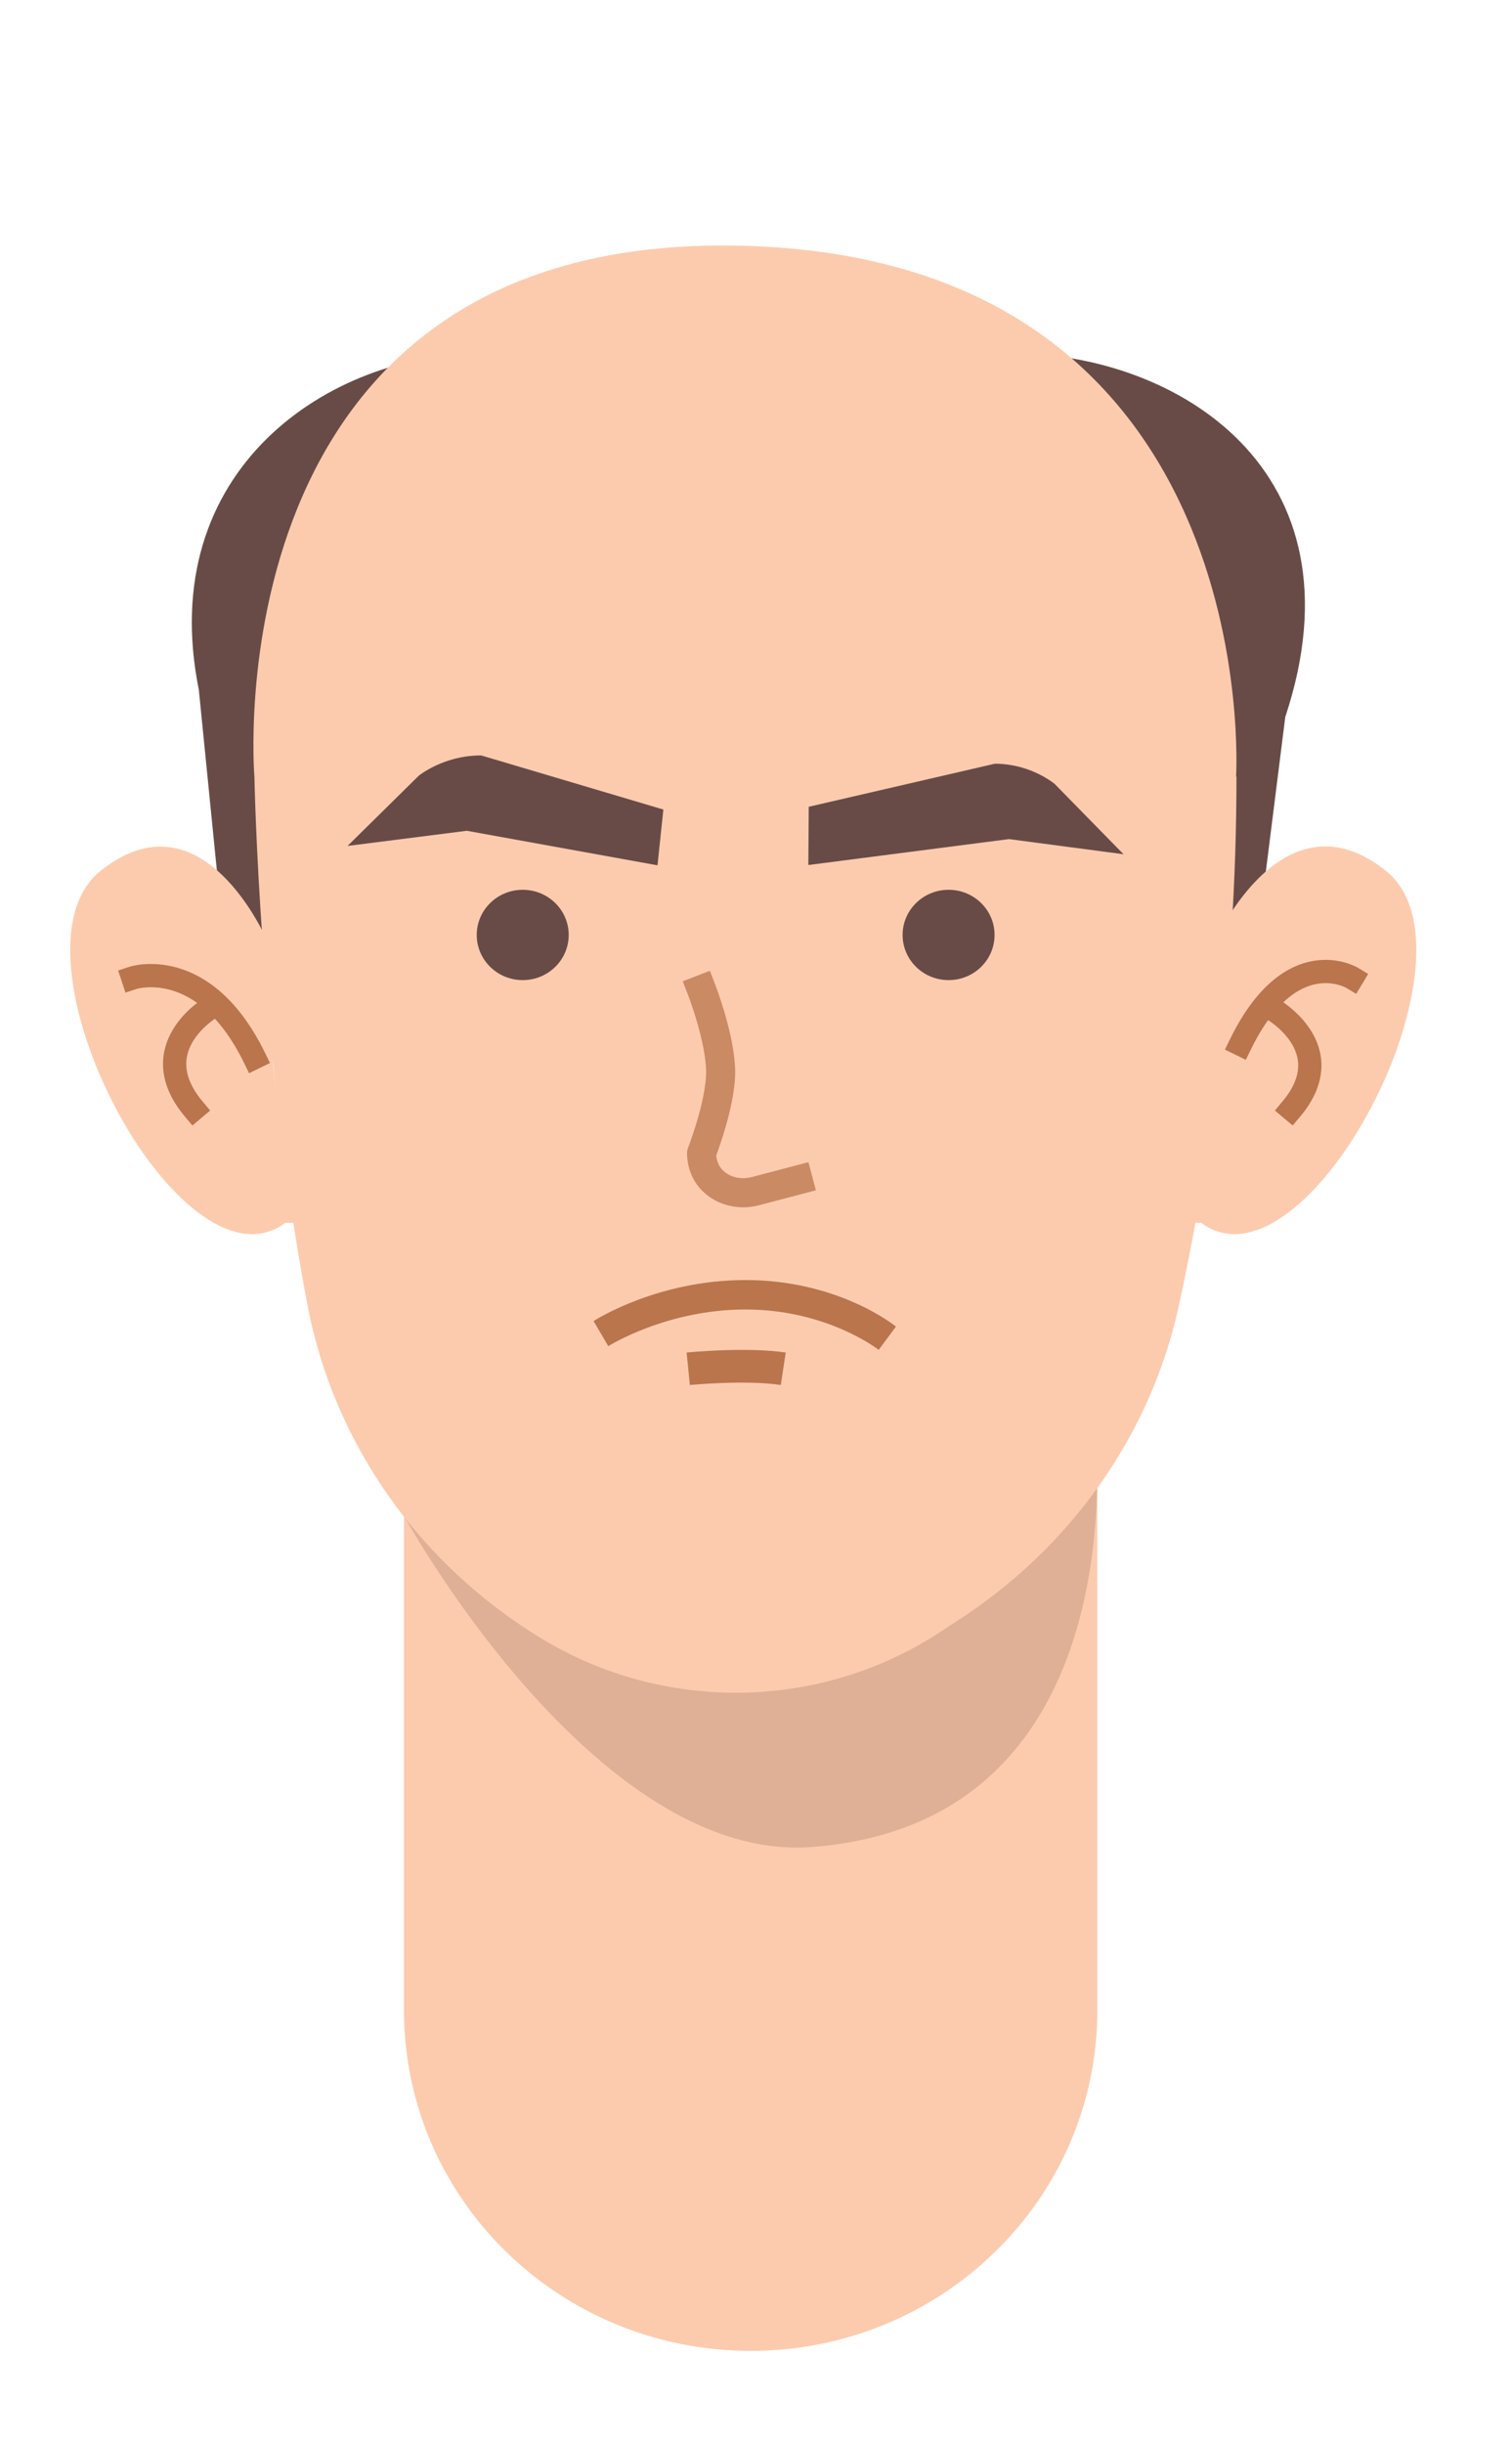 <svg width="130" height="210" viewBox="0 0 130 210" fill="none" xmlns="http://www.w3.org/2000/svg">
<path d="M64.54 201.976C48.072 201.976 34.732 188.883 34.732 172.719V110.461H94.348V172.719C94.348 188.883 81.008 201.976 64.54 201.976Z" class="skin" fill="#FCCBAE"/>
<path d="M34.732 130.235C34.732 130.235 51.132 160.166 69.869 158.681C98.851 156.421 94.038 121.158 94.038 121.158C94.038 121.158 82.796 144.678 65.021 144.678C45.184 144.678 34.732 130.201 34.732 130.201V130.235Z" fill="#DFB095"/>
<path d="M20.052 88.864L17.096 59.27C13.279 40.34 28.303 30.352 41.471 30.352H87.025C100.983 30.352 117.589 40.272 110.506 61.599L106.449 93.858L20.087 88.864H20.052Z" class="hair" fill="#684B47"/>
<path d="M103.321 105.095C112.363 111.641 127.972 81.879 119.17 74.826C110.369 67.774 104.559 80.698 104.559 80.698L104.352 91.631L103.046 101.889L102.53 105.061H103.321V105.095Z" class="skin" fill="#FCCBAE"/>
<path d="M116.263 84.017C116.263 84.017 110.997 80.847 106.655 89.718" stroke="#BA754D" stroke-width="2" stroke-linecap="square" stroke-linejoin="round"/>
<path d="M109.315 86.642C109.315 86.642 115.427 90.047 111.02 95.288" stroke="#BA754D" stroke-width="2" stroke-linecap="square" stroke-linejoin="round"/>
<path d="M24.487 105.096C15.445 111.642 -0.164 81.88 8.638 74.827C17.439 67.775 22.974 80.834 22.974 80.834L23.49 91.632L24.796 101.89L25.278 105.062H24.487V105.096Z" class="skin" fill="#FCCBAE"/>
<path d="M11.422 84.018C11.422 84.018 17.533 81.998 21.875 90.869" stroke="#BA754D" stroke-width="2" stroke-linecap="square" stroke-linejoin="round"/>
<path d="M18.075 86.599C18.075 86.599 12.258 90.049 16.664 95.289" stroke="#BA754D" stroke-width="2" stroke-linecap="square" stroke-linejoin="round"/>
<path d="M106.311 66.695C106.311 85.12 103.801 101.013 101.326 112.317C98.885 123.352 92.009 133.003 82.314 139.245L80.561 140.393C70.281 146.973 57.044 147.108 46.593 140.798C36.073 134.42 28.715 124.06 26.446 112.182C22.321 90.62 21.874 66.729 21.874 66.729C21.874 66.729 17.954 20.195 63.474 21.107C108.993 22.018 106.277 66.729 106.277 66.729L106.311 66.695Z" class="skin" fill="#FCCBAE"/>
<path d="M59.315 119.012L59.035 116.202C59.245 116.182 64.155 115.702 67.555 116.202L67.135 118.992C64.085 118.532 59.365 118.992 59.315 118.992V119.012Z" fill="#BA754D"/>
<path d="M75.548 115.976C75.548 115.976 71.146 112.506 64.103 112.506H64.086C57.3 112.506 52.351 115.627 52.3 115.654L51.035 113.499C51.257 113.356 56.582 109.976 64.086 109.976H64.103C72.018 109.976 76.83 113.812 77.035 113.973L75.556 115.967L75.548 115.976Z" fill="#BA754D"/>
<path d="M60.32 85.021C60.32 85.021 61.985 89.318 61.959 92.19C61.933 94.951 60.32 99.069 60.32 99.069C60.32 99.543 60.417 99.985 60.578 100.395C61.253 102.037 63.151 102.795 64.888 102.353L68.619 101.374" stroke="#CA8A64" stroke-width="2.5" stroke-linecap="square" stroke-linejoin="round"/>
<path d="M44.943 84.207C47.127 84.207 48.897 82.47 48.897 80.327C48.897 78.184 47.127 76.446 44.943 76.446C42.759 76.446 40.989 78.184 40.989 80.327C40.989 82.47 42.759 84.207 44.943 84.207Z" class="hair" fill="#684B47"/>
<path d="M81.558 84.207C83.742 84.207 85.512 82.47 85.512 80.327C85.512 78.184 83.742 76.446 81.558 76.446C79.375 76.446 77.605 78.184 77.605 80.327C77.605 82.47 79.375 84.207 81.558 84.207Z" class="hair" fill="#684B47"/>
<path d="M56.535 74.314L57.035 69.552L41.368 64.901C39.429 64.901 37.527 65.536 36.035 66.615L29.882 72.679L40.137 71.377L56.535 74.345V74.314Z" class="hair" fill="#684B47"/>
<path d="M69.499 74.282L69.535 69.314L85.535 65.615C87.397 65.615 89.224 66.25 90.656 67.329L96.601 73.393L86.752 72.091L69.535 74.314L69.499 74.282Z" class="hair" fill="#684B47"/>
</svg>
